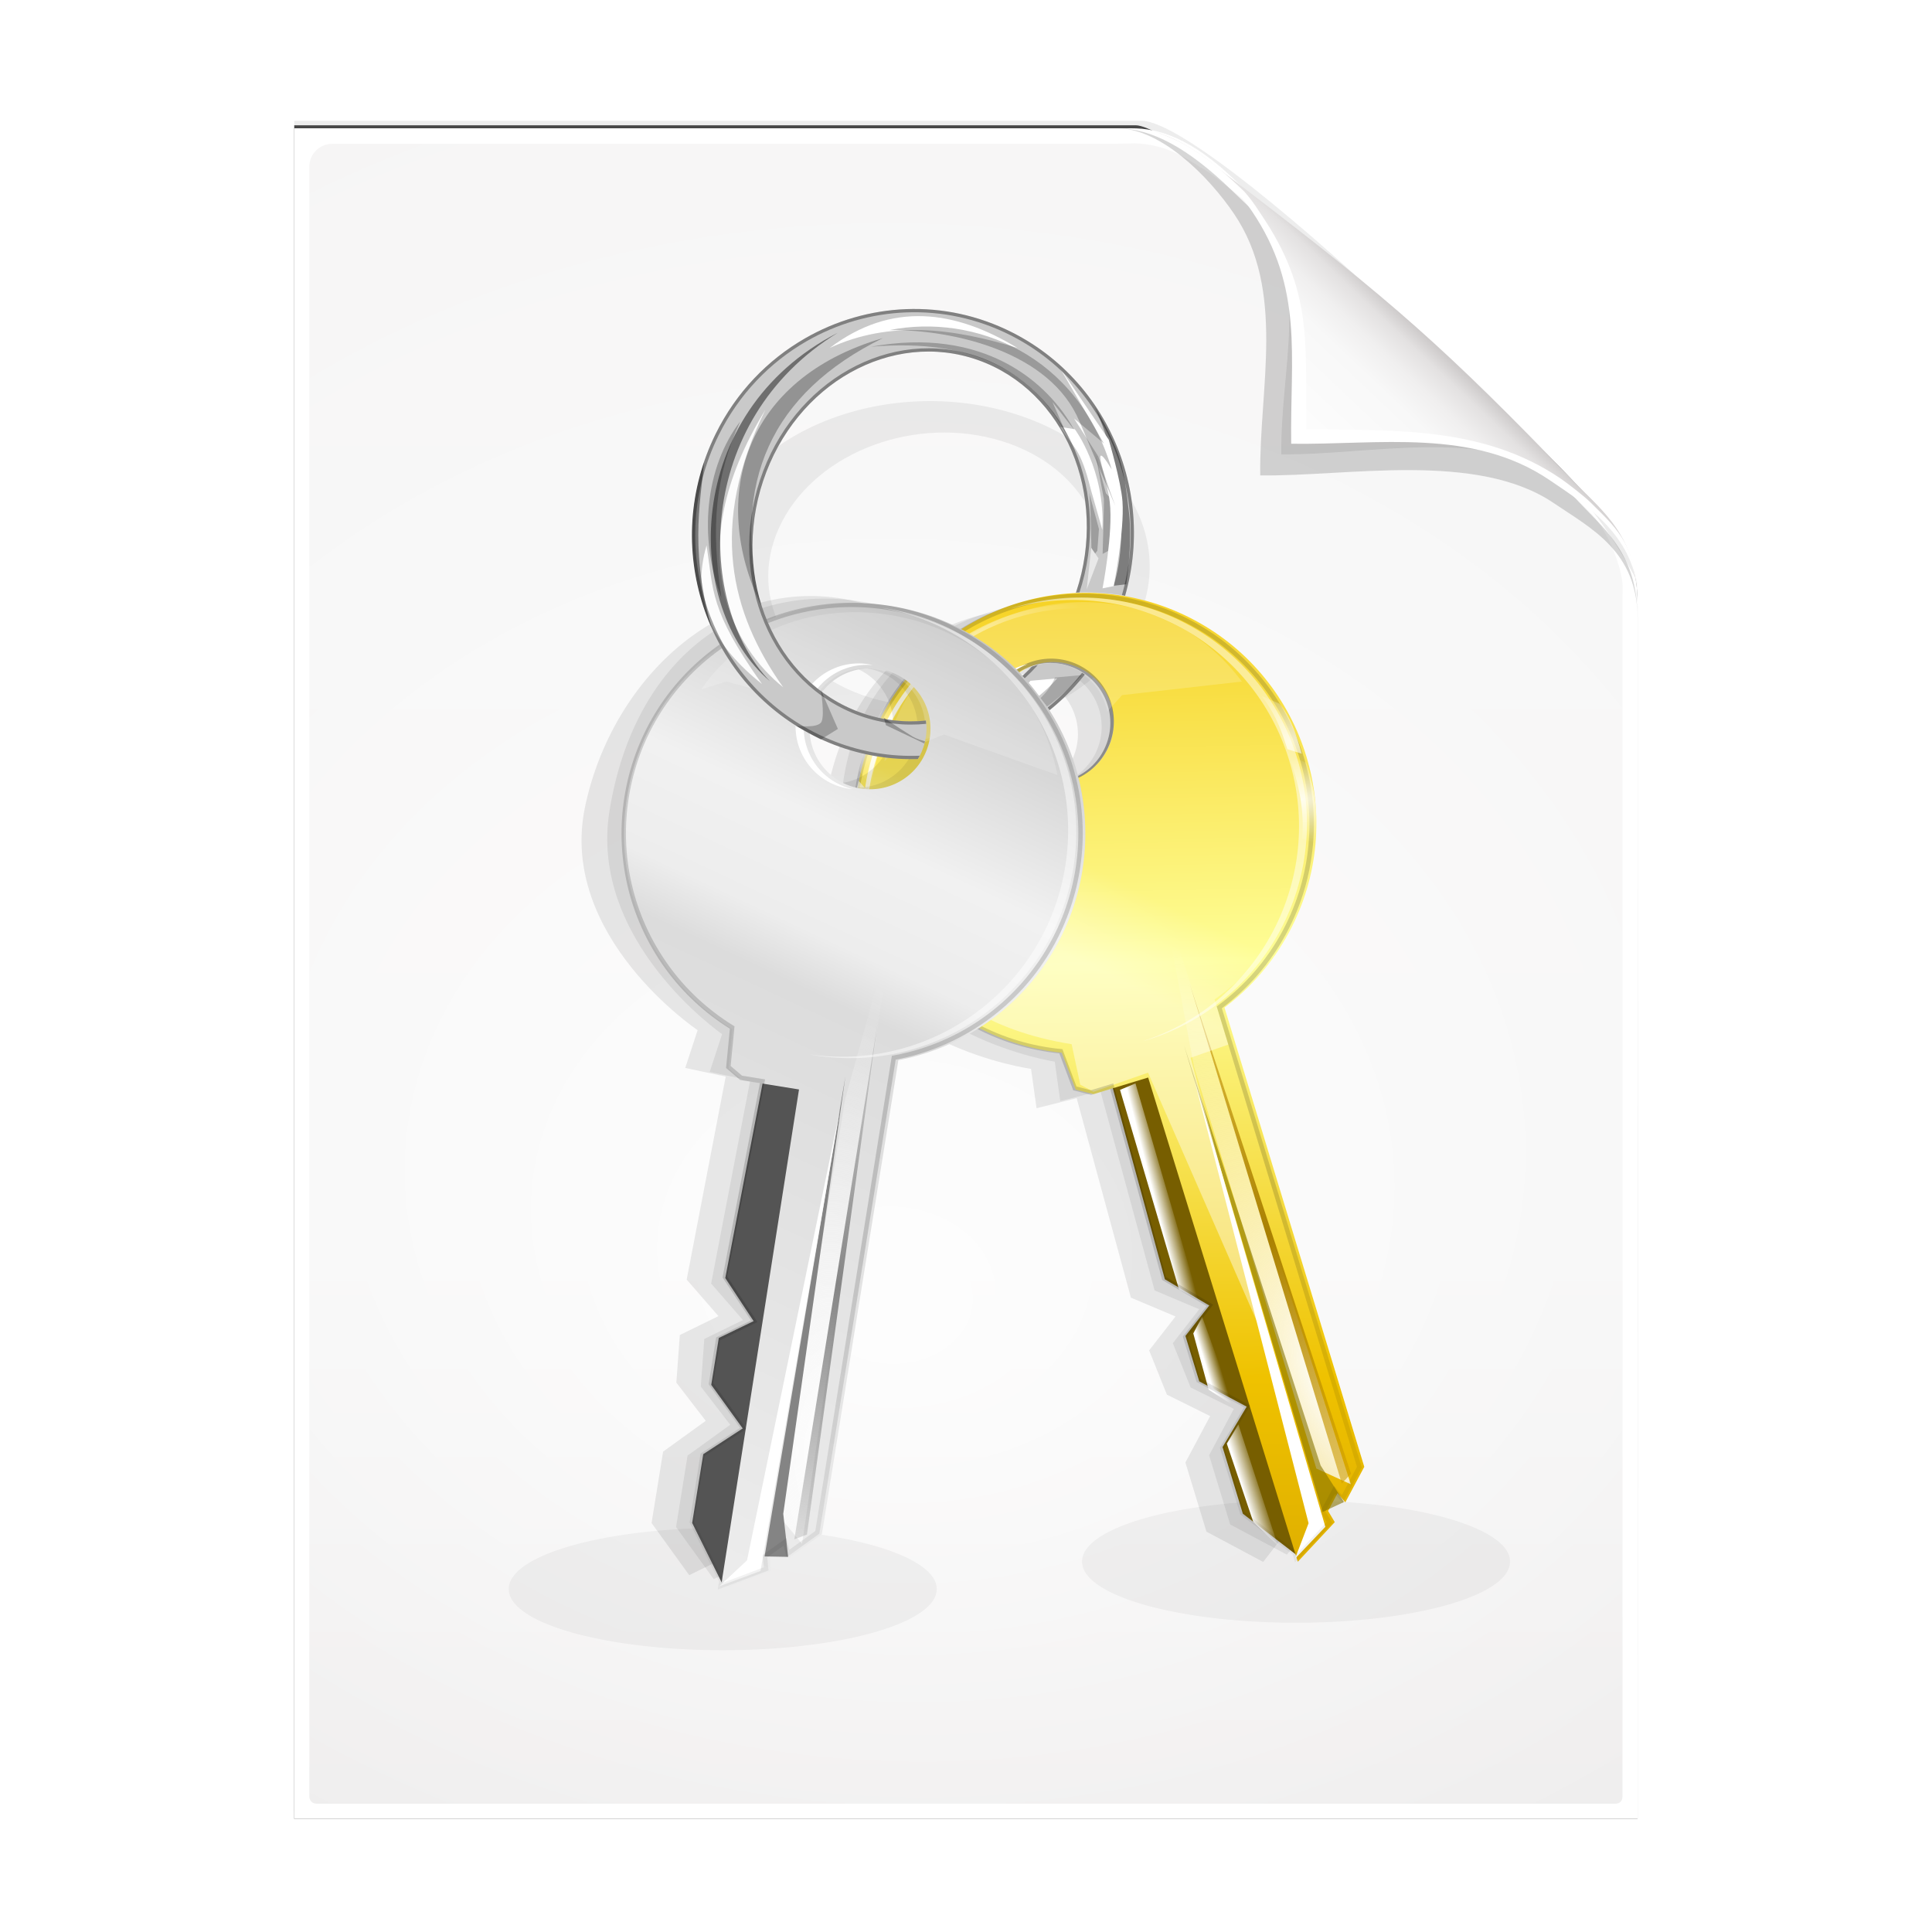 <svg height="256" width="256" xmlns="http://www.w3.org/2000/svg" xmlns:xlink="http://www.w3.org/1999/xlink">
  <defs>
    <filter id="filter3834" color-interpolation-filters="sRGB" height="1.064" width="1.081" x="-.04" y="-.032">
      <feGaussianBlur stdDeviation="1.501"/>
    </filter>
    <filter id="filter3826" color-interpolation-filters="sRGB" height="1.044" width="1.056" x="-.028" y="-.022">
      <feGaussianBlur stdDeviation="1.036"/>
    </filter>
    <linearGradient id="linearGradient4524-4" gradientTransform="matrix(2 0 0 -2 -7.012 257)" gradientUnits="userSpaceOnUse" x1="72" x2="72" y1="0" y2="116.401">
      <stop offset="0" stop-color="#eeecec"/>
      <stop offset=".4" stop-color="#f4f4f4"/>
      <stop offset="1" stop-color="#f6f5f5"/>
    </linearGradient>
    <filter id="filter1164" color-interpolation-filters="sRGB" height="1.096" width="1.09" x="-.045" y="-.048">
      <feGaussianBlur stdDeviation=".65"/>
    </filter>
    <radialGradient id="radialGradient5988-0" cx="64" cy="64.004" fx="63.793" fy="47.275" gradientTransform="matrix(3.368 .169 .138 -2.752 -103.406 294.326)" gradientUnits="userSpaceOnUse" r="47.5" xlink:href="#linearGradient3872"/>
    <linearGradient id="linearGradient3872">
      <stop offset="0" stop-color="#fff"/>
      <stop offset="1" stop-color="#fff" stop-opacity="0"/>
    </linearGradient>
    <clipPath id="clipPath6093-7">
      <path d="m17 8-0 112h61.5c1.675 0 3.914-.565 7-3.6 8.87-8.725 16.24-13.852 23.499-21.176 2.441-2.463 3.001-4.471 3.001-6.724v-80.5z"/>
    </clipPath>
    <filter id="filter6171-8" color-interpolation-filters="sRGB" height="2.022" width="1.956" x="-.478" y="-.511">
      <feGaussianBlur stdDeviation="10.141"/>
    </filter>
    <linearGradient id="linearGradient3895-3" gradientTransform="matrix(2.024 0 0 -2.024 -.803 246.974)" gradientUnits="userSpaceOnUse" x1="86.738" x2="93.19" y1="93.621" y2="100.459">
      <stop offset="0" stop-color="#fcfcfc"/>
      <stop offset=".523" stop-color="#f8f8f8"/>
      <stop offset=".723" stop-color="#f0efef"/>
      <stop offset=".89" stop-color="#e3e1e1"/>
      <stop offset="1" stop-color="#cecbcb"/>
    </linearGradient>
    <clipPath id="clipPath6230-2-1">
      <path d="m100.573 62.542c9.49-5.464 21.336-6.201 31.778-.907 16.707 8.469 23.422 29.155 15.006 46.222-8.416 17.067-28.752 24.01-45.459 15.541-16.707-8.469-23.422-29.155-15.006-46.222 3.156-6.4 7.987-11.355 13.681-14.634zm6.973 5.22c-5.964 3.341-10.901 9.17-13.378 16.62-4.956 14.9 1.771 30.814 15.017 35.518 13.246 4.704 27.996-3.614 32.952-18.513 4.956-14.9-1.771-30.814-15.017-35.518-6.623-2.352-13.609-1.447-19.573 1.893z"/>
    </clipPath>
    <filter id="filter5878-6-2-0-1" color-interpolation-filters="sRGB" height="1.096" width="1.232" x="-.116" y="-.048">
      <feGaussianBlur stdDeviation=".315"/>
    </filter>
    <filter id="filter5842-8-4-5-7" color-interpolation-filters="sRGB" height="1.121" width="1.063" x="-.031" y="-.06">
      <feGaussianBlur stdDeviation=".408"/>
    </filter>
    <filter id="filter5978-9-0-6-0" color-interpolation-filters="sRGB" height="1.124" width="1.628" x="-.314" y="-.062">
      <feGaussianBlur stdDeviation=".706"/>
    </filter>
    <filter id="filter5930-6-2-5-6" color-interpolation-filters="sRGB" height="1.464" width="1.079" x="-.039" y="-.232">
      <feGaussianBlur stdDeviation=".471"/>
    </filter>
    <filter id="filter11517-5-5" color-interpolation-filters="sRGB" height="1.104" width="1.192" x="-.096" y="-.052">
      <feGaussianBlur stdDeviation=".885"/>
    </filter>
    <filter id="filter5954-3-7-9-7" color-interpolation-filters="sRGB" height="1.193" width="2.263" x="-.632" y="-.096">
      <feGaussianBlur stdDeviation=".411"/>
    </filter>
    <filter id="filter5946-1-3-0-2" color-interpolation-filters="sRGB" height="1.18" width="2.118" x="-.559" y="-.09">
      <feGaussianBlur stdDeviation=".568"/>
    </filter>
    <filter id="filter11449-6-5" color-interpolation-filters="sRGB" height="1.215" width="1.755" x="-.378" y="-.107">
      <feGaussianBlur stdDeviation=".285"/>
    </filter>
    <filter id="filter5894-8-1-3-4" color-interpolation-filters="sRGB" height="1.04" width="1.14" x="-.07" y="-.02">
      <feGaussianBlur stdDeviation=".282"/>
    </filter>
    <filter id="filter5858-6-8-0-1" color-interpolation-filters="sRGB" height="1.106" width="1.084" x="-.042" y="-.053">
      <feGaussianBlur stdDeviation=".608"/>
    </filter>
    <filter id="filter6257-0-7" color-interpolation-filters="sRGB" height="1.127" width="1.29" x="-.145" y="-.063">
      <feGaussianBlur stdDeviation=".561"/>
    </filter>
    <filter id="filter12455-4-8" color-interpolation-filters="sRGB" height="1.164" width="2.112" x="-.556" y="-.082">
      <feGaussianBlur stdDeviation=".929"/>
    </filter>
    <filter id="filter6275-2-3" color-interpolation-filters="sRGB" height="1.176" width="1.35" x="-.175" y="-.088">
      <feGaussianBlur stdDeviation=".91"/>
    </filter>
    <filter id="filter11463-2-4" color-interpolation-filters="sRGB" height="1.213" width="1.098" x="-.049" y="-.107">
      <feGaussianBlur stdDeviation=".383"/>
    </filter>
    <filter id="filter11477-9-2" color-interpolation-filters="sRGB" height="1.234" width="1.128" x="-.064" y="-.117">
      <feGaussianBlur stdDeviation=".616"/>
    </filter>
    <filter id="filter11544-7-5" color-interpolation-filters="sRGB" height="1.055" width="1.056" x="-.028" y="-.028">
      <feGaussianBlur stdDeviation=".589"/>
    </filter>
    <filter id="filter12447-5-4" color-interpolation-filters="sRGB" height="1.182" width="1.214" x="-.107" y="-.091">
      <feGaussianBlur stdDeviation=".289"/>
    </filter>
    <filter id="filter12439-4-7" color-interpolation-filters="sRGB" height="1.167" width="1.075" x="-.037" y="-.084">
      <feGaussianBlur stdDeviation=".216"/>
    </filter>
    <filter id="filter12579-8-5" color-interpolation-filters="sRGB" height="1.337" width="1.254" x="-.127" y="-.169">
      <feGaussianBlur stdDeviation="3.581"/>
    </filter>
    <filter id="filter10741" height="1.341" width="1.159" x="-.08" y="-.171">
      <feGaussianBlur stdDeviation="7.939"/>
    </filter>
    <filter id="filter4483" height="1.065" width="1.03" x="-.015" y="-.033">
      <feGaussianBlur stdDeviation="1.512"/>
    </filter>
    <linearGradient id="linearGradient15348" gradientTransform="matrix(.051 .051 -.051 .051 505.35 -52.291)" gradientUnits="userSpaceOnUse" x1="-2219.611" x2="1116.005" y1="5545.751" y2="4595.53">
      <stop offset="0" stop-color="#f5cb11"/>
      <stop offset=".258" stop-color="#fefe98"/>
      <stop offset=".508" stop-color="#efc200"/>
      <stop offset=".74" stop-color="#cf9c00"/>
      <stop offset="1" stop-color="#ffe00d"/>
    </linearGradient>
    <radialGradient id="radialGradient15345" cx="208.773" cy="205.8" gradientTransform="matrix(.795 -.607 1.439 1.883 -255.189 -54.125)" gradientUnits="userSpaceOnUse" r="30.229">
      <stop offset="0" stop-color="#fefefe"/>
      <stop offset="1" stop-color="#fefefe" stop-opacity="0"/>
    </radialGradient>
    <radialGradient id="radialGradient15342" cx="193.129" cy="187.57" gradientTransform="matrix(1.307 1.38 -.733 .694 76.28 -209.177)" gradientUnits="userSpaceOnUse" r="27.666">
      <stop offset="0" stop-color="#a87f00"/>
      <stop offset="1" stop-color="#dba600" stop-opacity=".404"/>
    </radialGradient>
    <linearGradient id="linearGradient3198" gradientUnits="userSpaceOnUse" x1="213.137" x2="211.678" xlink:href="#linearGradient3872" y1="188.984" y2="190.443"/>
    <linearGradient id="linearGradient3200" gradientUnits="userSpaceOnUse" x1="222.683" x2="220.554" xlink:href="#linearGradient3872" y1="198.442" y2="200.57"/>
    <linearGradient id="linearGradient3202" gradientUnits="userSpaceOnUse" x1="192.631" x2="190.863" xlink:href="#linearGradient3872" y1="168.567" y2="170.511"/>
    <linearGradient id="linearGradient3204" gradientUnits="userSpaceOnUse" x1="168.75" x2="155.5" xlink:href="#linearGradient3872" y1="127.625" y2="127.125"/>
    <filter id="filter12480-2-4-0" color-interpolation-filters="sRGB" height="1.043" width="1.047" x="-.021" y="-.021">
      <feGaussianBlur stdDeviation=".564"/>
    </filter>
    <filter id="filter14881-7" color-interpolation-filters="sRGB" height="1.219" width="1.219" x="-.109" y="-.109">
      <feGaussianBlur stdDeviation=".606"/>
    </filter>
    <radialGradient id="radialGradient15189" cx="152.45" cy="113.6" gradientUnits="userSpaceOnUse" r="25.8" xlink:href="#linearGradient3872"/>
    <radialGradient id="radialGradient17441" cx="145.938" cy="167.186" gradientTransform="matrix(-.276 -0 0 -.507 193.461 186.321)" gradientUnits="userSpaceOnUse" r="23.583" xlink:href="#linearGradient3872"/>
    <radialGradient id="radialGradient17445" cx="149.22" cy="170.764" gradientTransform="matrix(-.404 -.011 .013 -.489 219.913 188.131)" gradientUnits="userSpaceOnUse" r="23.583" xlink:href="#linearGradient3872"/>
    <radialGradient id="radialGradient3579" cx="145.938" cy="167.186" gradientTransform="matrix(.239 .138 -.253 .439 138.496 67.985)" gradientUnits="userSpaceOnUse" r="23.583" xlink:href="#linearGradient3872"/>
    <radialGradient id="radialGradient3581" cx="149.22" cy="170.764" gradientTransform="matrix(.345 .211 -.256 .417 116.493 53.191)" gradientUnits="userSpaceOnUse" r="23.583" xlink:href="#linearGradient3872"/>
    <filter id="filter2568" color-interpolation-filters="sRGB" height="2.605" width="1.591" x="-.296" y="-.802">
      <feGaussianBlur stdDeviation="12.48"/>
    </filter>
    <linearGradient id="linearGradient4122" gradientUnits="userSpaceOnUse" x1="-19.567" x2="23.104" y1="146.576" y2="188.409">
      <stop offset="0"/>
      <stop offset="1" stop-opacity="0"/>
    </linearGradient>
    <linearGradient id="linearGradient5891" gradientTransform="matrix(.051 .051 -.051 .051 505.35 -52.291)" gradientUnits="userSpaceOnUse" x1="-2219.611" x2="1116.005" y1="5545.751" y2="4595.53">
      <stop offset="0" stop-color="#b9b9b9"/>
      <stop offset=".174" stop-color="#f1f1f1"/>
      <stop offset=".238" stop-color="#ededed"/>
      <stop offset=".271" stop-color="#dcdcdc"/>
      <stop offset="1" stop-color="#fff"/>
    </linearGradient>
    <radialGradient id="radialGradient5895" cx="193.129" cy="187.57" gradientTransform="matrix(1.307 1.38 -.733 .694 76.28 -209.177)" gradientUnits="userSpaceOnUse" r="27.666">
      <stop offset="0" stop-color="#858585"/>
      <stop offset="1" stop-color="#858585" stop-opacity="0"/>
    </radialGradient>
    <clipPath id="clipPath7878">
      <g transform="matrix(.745 0 0 .745 -163.9 16.676)">
        <path d="m149.812 99.719c-19.09 0-34.562 15.503-34.562 34.594 0 19.091 15.472 34.563 34.562 34.563 5.206 0 10.134-1.189 14.562-3.25l50.875 50.906h6.062l-.688-1.688h3.031l1 1.688 7.844-2.125-.875-.875-1.594-9.75-7.375-7.406-7.062.344v-8.063l-5.031-5.031-5.719 1-.312-7.719-21.594-20.344 2.125-2.125.656-2.688-3.906-4.437c1.632-4.016 2.562-8.398 2.562-13 0-19.09-15.472-34.594-34.562-34.594z" fill="none" stroke="#000" stroke-width="2"/>
      </g>
    </clipPath>
    <clipPath id="clipPath7889">
      <g transform="matrix(.745 0 0 .745 -163.9 16.676)">
        <path d="m149.812 99.719c-19.09 0-34.562 15.503-34.562 34.594 0 19.091 15.472 34.563 34.562 34.563 5.206 0 10.134-1.189 14.562-3.25l50.875 50.906h6.062l-.688-1.688h3.031l1 1.688 7.844-2.125-.875-.875-1.594-9.75-7.375-7.406-7.062.344v-8.063l-5.031-5.031-5.719 1-.312-7.719-21.594-20.344 2.125-2.125.656-2.688-3.906-4.437c1.632-4.016 2.562-8.398 2.562-13 0-19.09-15.472-34.594-34.562-34.594z" fill="none" stroke="#000" stroke-width="2"/>
      </g>
    </clipPath>
    <clipPath id="clipPath7900">
      <g transform="matrix(-1.125 0 0 -1.125 297.336 262.86)">
        <path d="m171.387 151.335v-56.526h-65.153v56.526zm-32.52-19.466c-4.952 0-8.967-4.015-8.967-8.967 0-4.952 4.015-8.967 8.967-8.967 4.952 0 8.967 4.015 8.967 8.967 0 4.952-4.015 8.967-8.967 8.967z" fill="none" stroke="#000" stroke-width="1.724"/>
      </g>
    </clipPath>
    <clipPath id="clipPath9144">
      <g>
        <path d="m109.194 28.023c9.49-5.464 21.336-6.201 31.778-.907 16.707 8.469 23.422 29.155 15.006 46.222-8.416 17.067-28.752 24.01-45.459 15.541-16.707-8.469-23.422-29.155-15.006-46.222 3.156-6.4 7.987-11.355 13.681-14.634zm6.973 5.22c-5.964 3.341-10.901 9.17-13.378 16.62-4.956 14.9 1.771 30.814 15.017 35.518 13.246 4.704 27.996-3.614 32.952-18.513 4.956-14.9-1.771-30.814-15.017-35.518-6.623-2.352-13.609-1.447-19.573 1.893z" fill="none" stroke="#000"/>
      </g>
    </clipPath>
    <clipPath id="clipPath11020">
      <path d="m73.625 11.53v99.649h116.02v-99.649zm78.342 55.421c5.695-.045 11.483 1.289 16.862 4.156.891.475 1.736 1.002 2.569 1.54l-12.155 20.751-3.753-3.273c1.52-3.618-.054-8.985-4.238-11.113-1.139-.579-2.098-1.05-3.296-1.158-1.883-.169-3.44.078-5.224.988l-5.679-5.065.038-3.4c4.637-2.194 9.715-3.386 14.875-3.427zm-28.766 10.197h16.688c2.984 2.773 4.085 4.157 5.718 6.419 2.575 3.154 4.735 8.229 5.746 13.007h-28.152v-.807c.579-.317 1.045-.663 1.438-1.012 3.412-3.031 4.265-8.082 1.672-12.032-.92-1.274-1.835-2.201-3.11-2.909z"/>
    </clipPath>
  </defs>
  <path d="m-128.811-19.056v112h56.188c5.115-.238 32.613-27.078 32.775-30.612.081-25.127.037-56.259.037-81.388z" filter="url(#filter3834)" opacity=".262" transform="matrix(2 0 0 -2 296.61 201.888)"/>
  <path d="m-128.811-19.556v112.2h55.746c3.099 0 24.71-18.512 30.004-24.7 1.603-1.873 3.25-3.038 3.25-7.2v-80.3z" fill-opacity=".701" filter="url(#filter3826)" transform="matrix(2 0 0 -2 296.61 201.888)"/>
  <path d="m38.988 241v-224h111c3.351 0 7.829 1.129 14 7.2 17.74 17.45 32.481 27.704 46.998 42.352 4.881 4.925 6.002 8.942 6.002 13.448v161z" fill="#fff" stroke-width="2"/>
  <path d="m41.988 239c-.68 0-1-.469-1-1v-215.937c0-1.643 1.359-3 3-3h103.375c.106 0 1.621-.047 3-.063 3.555.08 6.264 1.507 8.712 3.187 2.104.582 33.3 27.239 51.542 45.618 2.725 2.745 4.371 7.896 4.371 9.791l0 160.404c0 .645-.326 1-1 1z" fill="url(#linearGradient4524-4)" stroke-width="2"/>
  <path d="m41.988 239c-.68 0-1-.469-1-1v-215.937c0-1.643 1.359-2.999 3-3l105-.063c.106-0 6.548.016 7.927-0 13.082 9.007 37.275 31.907 55.165 49.91 2.954 3.313.915.74 2.908 3.215l0 165.875c0 .645-.326 1-1 1z" fill="url(#radialGradient5988-0)" opacity=".847" stroke-width="2"/>
  <path d="m-39.811 59.947c0 4.465-3.067 5.979-5.55 7.662-5.109 3.465-13.669 1.757-19.45 1.838-.081 5.781 1.723 12.232-1.742 17.34-1.684 2.482-4.848 5.66-7.758 5.66 2.318 0 4.743-1.335 7.584-4.085 9.142-8.849 14.367-11.135 22.673-20.298 1.919-2.117 4.243-3.642 4.243-8.118z" filter="url(#filter1164)" opacity=".4" transform="matrix(2 0 0 -2 296.61 201.888)"/>
  <path clip-path="url(#clipPath6093-7)" d="m114.4 82.503c0 4.465-4.997 12.61-7.48 14.294-5.109 3.465-12.739 1.525-18.52 1.606-.081 5.781 1.966 11.305-1.499 16.413-1.684 2.482-9.791 8.687-12.701 8.687-2.091 1.534 3.488 8.211 6.735 5.32 9.502-8.461 35.132-30.023 43.351-39.263 2.04-2.294-4.905-9.845-9.886-7.057z" filter="url(#filter6171-8)" opacity=".277" transform="matrix(2 0 0 -2 -7.012 257)"/>
  <path d="m216.988 79.994c0-8.931-5.595-12.82-10.559-16.187-10.217-6.93-21.878-6.651-33.441-6.813-.162-11.562.332-19.009-6.598-29.226-3.367-4.964-10.581-10.774-16.402-10.774 4.636 0 8.888 3.363 15.168 8.17 19.079 14.601 26.409 20.969 43.346 38.595 3.959 4.12 8.486 7.284 8.486 16.235z" fill="url(#linearGradient3895-3)"/>
  <path d="m217.026 78.575c-.633-7.798-7.046-11.806-11.7-14.963-10.217-6.93-22.675-4.65-34.237-4.812-.162-11.562 1.705-20.633-5.225-30.85-2.946-4.344-8.199-9.32-13.525-10.5 3.961.725 7.77 3.323 12.537 7.938.678.777 1.149 1.358 2.212 3 6.93 10.217 5.847 16.931 6.009 28.494 11.562.162 23.436-.424 33.653 6.506.931.631 3.188 2.376 4.013 3.2 3.073 3.073 5.803 5.227 6.263 11.988zm-64.688-61.125c-.315-.07-.627-.083-.938-.125.314.034.621.067.938.125z" fill="#fff"/>
  <g transform="matrix(.8 0 0 .8 -97.273 33.706)">
    <g transform="matrix(1.081 0 0 1.081 319.901 7.404)">
      <use transform="translate(-87.84 4.21)" xlink:href="#path7600"/>
      <path id="path7600" d="m73.689 213.35a50.667 18.667 0 1 1 -101.333 0 50.667 18.667 0 1 1 101.333 0z" fill-rule="evenodd" filter="url(#filter2568)" opacity=".2" transform="matrix(.647 0 0 .5 .234 86.763)"/>
    </g>
    <path d="m115.141 41.224c9.49-4.038 21.336-4.582 31.778-.67 16.707 6.259 23.422 21.547 15.006 34.16-8.416 12.613-28.752 17.745-45.459 11.485-16.707-6.259-23.422-21.547-15.006-34.16 3.156-4.73 7.987-8.392 13.681-10.815zm6.973 3.858c-5.964 2.469-10.901 6.777-13.378 12.283-4.956 11.011 1.771 22.773 15.017 26.249 13.246 3.476 27.996-2.671 32.952-13.682 4.956-11.011-1.771-22.773-15.017-26.249-6.623-1.738-13.609-1.07-19.573 1.399z" filter="url(#filter12579-8-5)" opacity=".241" transform="matrix(1.081 0 0 1.081 133.055 -16.662)"/>
    <g enable-background="new" stroke-width=".632" transform="matrix(-.52 .975 .975 .52 248.014 -121.531)">
      <path d="m212.969 100.375c-.826.012-1.641.062-2.469.125-26.5 2-40.5 14.5-45.5 23s-7 13.5-7 13.5h-117l-14.5 20.5 11 11h17.5l9-9 8 8.5 11.5 1 6-8.5 7.5 9 50-1.5.5 10 9.5-1.5s17 37 49 35.5 62-24.5 59.5-57c-2.422-31.484-26.911-55.005-52.531-54.625zm22.46 41.054c8.008 0 14.5 6.492 14.5 14.5s-6.492 14.5-14.5 14.5-14.5-6.492-14.5-14.5 6.492-14.5 14.5-14.5z" filter="url(#filter10741)" opacity=".289" transform="matrix(-.438 -.438 .438 -.438 177.338 290.696)"/>
      <path d="m212.969 100.375c-.826.012-1.641.062-2.469.125-26.5 2-40.5 14.5-45.5 23s-7 13.5-7 13.5h-117l-14.5 20.5 11 11h17.5l9-9 8 8.5 11.5 1 6-8.5 7.5 9 50-1.5.5 10 9.5-1.5s16.965 35.5 49 35.5c39.003 0 62-24.5 59.5-57-2.422-31.484-26.911-55.005-52.531-54.625zm22.46 41.054c8.008 0 14.5 6.492 14.5 14.5s-6.492 14.5-14.5 14.5-14.5-6.492-14.5-14.5 6.492-14.5 14.5-14.5z" filter="url(#filter4483)" opacity=".268" transform="matrix(-.438 -.438 .438 -.438 174.71 293.324)"/>
      <path d="m180.777 155.019 23.492 22.149.336 7.719 5.705-1.007 5.034 5.034v8.054l7.048-.336 7.383 7.383 1.678 10.068-53.695-53.695z" fill="#775e00"/>
      <path d="m149.566 99.981c-19.09 0-34.566 15.476-34.566 34.566s15.476 34.566 34.566 34.566c5.206 0 10.128-1.169 14.556-3.23l50.885 50.885h6.041l-.671-1.678h3.02l1.007 1.678 7.845-2.097-53.486-53.947 6.041-6.041.671-2.685-3.901-4.447c1.632-4.016 2.559-8.403 2.559-13.004 0-19.09-15.476-34.566-34.566-34.566zm-11.075 14.095c5.004 0 9.061 4.057 9.061 9.061s-4.057 9.061-9.061 9.061-9.061-4.057-9.061-9.061 4.057-9.061 9.061-9.061z" fill="url(#linearGradient15348)"/>
      <path d="m218.264 216.208-60.104-61.872v-1.061l15.91 12.728 44.548 44.548z" fill="url(#radialGradient15345)"/>
      <path d="m163.463 159.639 55.331 55.331-1.945.53z" fill="url(#radialGradient15342)"/>
      <path d="m221.092 216.561-3.182-5.657-45.962-47.73 51.972 51.265z" fill="#857200" fill-opacity=".597"/>
      <path d="m225.688 215.854-50.205-49.144 50.912 46.669 5.657.707z" fill="#fff"/>
      <path d="m206.596 184.742 9.546 10.607-.354-4.596-6.364-6.01z" fill="url(#linearGradient3198)"/>
      <path d="m218.264 197.116 13.258 13.789-1.414-4.95-8.485-9.016z" fill="url(#linearGradient3200)"/>
      <path d="m204.652 183.151-24.218-23.688 1.945-1.591 22.274 21.92z" fill="url(#linearGradient3202)"/>
      <path d="m154.75 101.25c-2.667 22.017-5.333 44.317-8 67 7.908-.67 13.079-2.252 17-4.25l5 5 4.407-4.058 33.225 31.201-28.255-35.777 6.373-5.867v-2.25l-4.75-4c8.25-23.75-4.5-40.75-25-47z" fill="url(#linearGradient3204)" opacity=".417"/>
      <path d="m-52.298 90.961c-14.221 0-25.747 11.549-25.747 25.77 0 14.221 11.526 25.747 25.747 25.747 3.878 0 7.55-.885 10.848-2.421l37.899 37.922h4.516l-.512-1.257h2.258l.745 1.257 5.843-1.583-.652-.652-1.187-7.263-5.494-5.517-5.261.256v-6.006l-3.748-3.748-4.26.745-.233-5.75-16.086-15.155 1.583-1.583.489-2.002-2.91-3.306c1.216-2.991 1.909-6.256 1.909-9.684 0-14.221-11.526-25.77-25.747-25.77z" style="opacity:.395;fill:none;stroke-width:.981;clip-path:url(#clipPath7889);stroke:url(#linearGradient4122);filter:url(#filter12480-2-4-0)" transform="matrix(1.342 0 0 1.342 220.017 -22.386)"/>
      <circle cx="141.375" cy="124.625" r="9.875" style="opacity:.588;fill:none;stroke:#000;stroke-width:1.407;clip-path:url(#clipPath7900);filter:url(#filter14881-7)" transform="matrix(-.889 0 0 -.889 264.189 233.556)"/>
      <circle cx="151.25" cy="136" fill="none" r="25" stroke="url(#radialGradient15189)" stroke-width=".515" transform="matrix(1.28 0 0 1.28 -44.029 -40.766)"/>
      <path d="m147.188 102c-19.427-.248-37.487 21.65-27.406 43.188l10.241-14.883 3.228-.804c-1.992-1.627-3.25-4.102-3.25-6.875 0-4.902 3.973-8.875 8.875-8.875 2.282 0 4.365.867 5.938 2.281l1.181-4.001 5.789-7.244 3.75-1.254c-2.753-1.004-5.568-1.496-8.344-1.531z" fill="#fff" opacity=".18"/>
      <path d="m159.829 103.5-1.25-2.625c-4.461-1.423-8.32-1.341-12.125-1.125l.75 2.125c4.033-.512 8.259.138 12.625 1.625z" fill="url(#radialGradient17441)" opacity=".789"/>
      <path d="m168.829 107.25-1.25-2.625c-1.711-1.548-4.945-2.466-7.625-3.125l.75 2.125c2.033.613 4.884 1.263 8.125 3.625z" fill="url(#radialGradient17445)" opacity=".724"/>
      <path d="m126.212 156.526-.23 2.898c3.152 3.463 6.535 5.321 9.938 7.037l.413-2.215c-3.748-1.573-7.083-4.249-10.121-7.72z" fill="url(#radialGradient3579)" opacity=".789"/>
      <path d="m120.293 148.779-.23 2.898c.708 2.196 3.049 4.608 5.041 6.519l.413-2.215c-1.454-1.547-3.598-3.536-5.224-7.202z" fill="url(#radialGradient3581)" opacity=".724"/>
      <path d="m210.25 102c-30.238 0-54.75 24.512-54.75 54.75 0 .336.025.665.031 1 .536-29.773 24.817-53.75 54.719-53.75s54.182 23.977 54.719 53.75c.006-.335.031-.664.031-1 0-30.238-24.512-54.75-54.75-54.75z" fill="#fff" opacity=".478" transform="matrix(-.438 -.438 .438 -.438 173.397 294.638)"/>
      <path d="m220.562 157.75c-.021.332-.062.663-.062 1 0 8.422 6.828 15.25 15.25 15.25s15.25-6.828 15.25-15.25c0-.337-.041-.668-.062-1-.516 7.955-7.102 14.25-15.188 14.25s-14.671-6.295-15.188-14.25z" fill="#fff" transform="matrix(-.438 -.438 .438 -.438 173.397 294.638)"/>
    </g>
    <g enable-background="new" stroke-width=".632" transform="matrix(-.896 .647 .647 .896 310.116 -121.351)">
      <path d="m212.969 100.375c-.826.012-1.641.062-2.469.125-26.5 2-40.5 14.5-45.5 23s-7 13.5-7 13.5h-117l-14.5 20.5 11 11h17.5l9-9 8 8.5 11.5 1 6-8.5 7.5 9 50-1.5.5 10 9.5-1.5s17 37 49 35.5 62-24.5 59.5-57c-2.422-31.484-26.911-55.005-52.531-54.625zm22.46 41.054c8.008 0 14.5 6.492 14.5 14.5s-6.492 14.5-14.5 14.5-14.5-6.492-14.5-14.5 6.492-14.5 14.5-14.5z" filter="url(#filter10741)" opacity=".289" transform="matrix(-.438 -.438 .438 -.438 177.338 290.696)"/>
      <path d="m212.969 100.375c-.826.012-1.641.062-2.469.125-26.5 2-40.5 14.5-45.5 23s-7 13.5-7 13.5h-117l-14.5 20.5 11 11h17.5l9-9 8 8.5 11.5 1 6-8.5 7.5 9 50-1.5.5 10 9.5-1.5s16.965 35.5 49 35.5c39.003 0 62-24.5 59.5-57-2.422-31.484-26.911-55.005-52.531-54.625zm22.46 41.054c8.008 0 14.5 6.492 14.5 14.5s-6.492 14.5-14.5 14.5-14.5-6.492-14.5-14.5 6.492-14.5 14.5-14.5z" filter="url(#filter4483)" opacity=".268" transform="matrix(-.438 -.438 .438 -.438 174.71 293.324)"/>
      <path d="m180.777 155.019 23.492 22.149.336 7.719 5.705-1.007 5.034 5.034v8.054l7.048-.336 7.383 7.383 1.678 10.068-53.695-53.695z" fill="#545454"/>
      <path d="m149.566 99.981c-19.09 0-34.566 15.476-34.566 34.566s15.476 34.566 34.566 34.566c5.206 0 10.128-1.169 14.556-3.23l50.885 50.885h6.041l-.671-1.678h3.02l1.007 1.678 7.845-2.097-53.486-53.947 6.041-6.041.671-2.685-3.901-4.447c1.632-4.016 2.559-8.403 2.559-13.004 0-19.09-15.476-34.566-34.566-34.566zm-11.075 14.095c5.004 0 9.061 4.057 9.061 9.061s-4.057 9.061-9.061 9.061-9.061-4.057-9.061-9.061 4.057-9.061 9.061-9.061z" fill="url(#linearGradient5891)"/>
      <path d="m218.264 216.208-60.104-61.872v-1.061l15.91 12.728 44.548 44.548z" fill="url(#radialGradient15345)"/>
      <path d="m163.463 159.639 55.331 55.331-1.945.53z" fill="url(#radialGradient5895)"/>
      <path d="m221.092 216.561-3.182-5.657-45.962-47.73 51.972 51.265z" fill="#848484"/>
      <path d="m225.688 215.854-50.205-49.144 50.912 46.669 5.657.707z" fill="#fff"/>
      <path d="m206.596 184.742 9.546 10.607-.354-4.596-6.364-6.01z" fill="url(#linearGradient3198)"/>
      <path d="m218.264 197.116 13.258 13.789-1.414-4.95-8.485-9.016z" fill="url(#linearGradient3200)"/>
      <path d="m204.652 183.151-24.218-23.688 1.945-1.591 22.274 21.92z" fill="url(#linearGradient3202)"/>
      <path d="m154.75 101.25c-2.667 22.017-5.333 44.317-8 67 7.908-.67 13.079-2.252 17-4.25l5 5 4.407-4.058 33.225 31.201-28.255-35.777 6.373-5.867v-2.25l-4.75-4c8.25-23.75-4.5-40.75-25-47z" fill="url(#linearGradient3204)" opacity=".417"/>
      <path d="m-52.298 90.961c-14.221 0-25.747 11.549-25.747 25.77 0 14.221 11.526 25.747 25.747 25.747 3.878 0 7.55-.885 10.848-2.421l37.899 37.922h4.516l-.512-1.257h2.258l.745 1.257 5.843-1.583-.652-.652-1.187-7.263-5.494-5.517-5.261.256v-6.006l-3.748-3.748-4.26.745-.233-5.75-16.086-15.155 1.583-1.583.489-2.002-2.91-3.306c1.216-2.991 1.909-6.256 1.909-9.684 0-14.221-11.526-25.77-25.747-25.77z" style="opacity:.395;fill:none;stroke-width:.981;clip-path:url(#clipPath7878);filter:url(#filter12480-2-4-0);stroke:url(#linearGradient4122)" transform="matrix(1.342 0 0 1.342 220.017 -22.386)"/>
      <circle cx="151.25" cy="136" fill="none" r="25" stroke="url(#radialGradient15189)" stroke-width=".515" transform="matrix(1.28 0 0 1.28 -44.029 -40.766)"/>
      <path d="m147.188 102c-19.427-.248-37.487 21.65-27.406 43.188l10.241-14.883 3.228-.804c-1.992-1.627-3.25-4.102-3.25-6.875 0-4.902 3.973-8.875 8.875-8.875 2.282 0 4.365.867 5.938 2.281l1.181-4.001 5.789-7.244 3.75-1.254c-2.753-1.004-5.568-1.496-8.344-1.531z" fill="#fff" opacity=".18"/>
      <path d="m159.829 103.5-1.25-2.625c-4.461-1.423-8.32-1.341-12.125-1.125l.75 2.125c4.033-.512 8.259.138 12.625 1.625z" fill="url(#radialGradient17441)" opacity=".789"/>
      <path d="m168.829 107.25-1.25-2.625c-1.711-1.548-4.945-2.466-7.625-3.125l.75 2.125c2.033.613 4.884 1.263 8.125 3.625z" fill="url(#radialGradient17445)" opacity=".724"/>
      <path d="m126.212 156.526-.23 2.898c3.152 3.463 6.535 5.321 9.938 7.037l.413-2.215c-3.748-1.573-7.083-4.249-10.121-7.72z" fill="url(#radialGradient3579)" opacity=".789"/>
      <path d="m120.293 148.779-.23 2.898c.708 2.196 3.049 4.608 5.041 6.519l.413-2.215c-1.454-1.547-3.598-3.536-5.224-7.202z" fill="url(#radialGradient3581)" opacity=".724"/>
      <path d="m210.25 102c-30.238 0-54.75 24.512-54.75 54.75 0 .336.025.665.031 1 .536-29.773 24.817-53.75 54.719-53.75s54.182 23.977 54.719 53.75c.006-.335.031-.664.031-1 0-30.238-24.512-54.75-54.75-54.75z" fill="#fff" opacity=".478" transform="matrix(-.438 -.438 .438 -.438 173.397 294.638)"/>
      <path d="m220.562 157.75c-.021.332-.062.663-.062 1 0 8.422 6.828 15.25 15.25 15.25s15.25-6.828 15.25-15.25c0-.337-.041-.668-.062-1-.516 7.955-7.102 14.25-15.188 14.25s-14.671-6.295-15.188-14.25z" fill="#fff" transform="matrix(-.438 -.438 .438 -.438 173.397 294.638)"/>
    </g>
    <g clip-path="url(#clipPath11020)" transform="matrix(1.081 0 0 1.081 136.873 -16.373)">
      <path clip-path="none" d="m109.194 28.023c9.49-5.464 21.336-6.201 31.778-.907 16.707 8.469 23.422 29.155 15.006 46.222-8.416 17.067-28.752 24.01-45.459 15.541-16.707-8.469-23.422-29.155-15.006-46.222 3.156-6.4 7.987-11.355 13.681-14.634zm6.973 5.22c-5.964 3.341-10.901 9.17-13.378 16.62-4.956 14.9 1.771 30.814 15.017 35.518 13.246 4.704 27.996-3.614 32.952-18.513 4.956-14.9-1.771-30.814-15.017-35.518-6.623-2.352-13.609-1.447-19.573 1.893z" fill="#c9c9c9"/>
      <g clip-path="url(#clipPath6230-2-1)" transform="translate(8.621 -34.518)">
        <g>
          <path d="m139.662 76.103 2.265.346s4.713 6.301 4.213 15.426l-1.75-6.14c-1.623-6.476-2.478-6.099-4.728-9.632z" fill="#fff" filter="url(#filter5878-6-2-0-1)"/>
          <path d="m141.835 76.555c-4.095-7.44-13.938-15.88-31.17-12.736 15.923-1.374 26.016 3.952 30.926 15.537l-3.085-7.067z" filter="url(#filter5842-8-4-5-7)" opacity=".487"/>
          <path d="m145 73.063c3.516 7.717 5.427 18.806 2.885 27.375l1.916-.224s.972-6.124.438-10.871c-.787-6.991-1.263-9.505-5.238-16.279z" filter="url(#filter5978-9-0-6-0)" opacity=".614"/>
          <path d="m133.125 64c-9.51-5.779-19.231-7.184-28.75 0 9.197-4.252 18.891-3.038 28.75 0z" fill="#fff" filter="url(#filter5930-6-2-5-6)"/>
          <path d="m112.5 62.5c-21.311 6.219-26.636 24.344-18.625 41-4.696-18.821 1.557-32.607 18.625-41z" filter="url(#filter11517-5-5)" opacity=".522"/>
          <path d="m144.062 85.938c.312.438.438 10.25.438 10.25l.875-1.125.25-3.312z" filter="url(#filter5954-3-7-9-7)" opacity=".469"/>
          <path d="m145.125 80.438s1.188 6.375 1.25 6.688-.188 8.438-.188 8.438l1.25-.688.125-7.625-.875-1z" filter="url(#filter5946-1-3-0-2)" opacity=".469"/>
          <path d="m145.562 96.25-1.125-1.625-.688 6.375z" fill="#e9e9e9" filter="url(#filter11449-6-5)"/>
          <path d="m141.809 74.809 3.713 5.812s1.398 3.906 1.757 6.989c.55 4.714-1.103 13.224-1.103 13.224l1.699-.338s1.68-8.431 1.353-12.989c-.218-3.036-2.103-9.449-2.103-9.449l-7.5-11.029 6.765 11.618z" fill="#fff" filter="url(#filter5894-8-1-3-4)"/>
          <path d="m147.585 82.615c-5.163-17.565-21.056-23.924-34.045-21.354 9.898-.065 24.661 3.349 29.087 13.981l5.517 12.987s-4.809-12.614-.559-5.614z" filter="url(#filter5858-6-8-0-1)" opacity=".487"/>
        </g>
        <path d="m94.5 73.5c-8.656 17.655-5.378 31.067 2.75 42.5-7.355-5.843-16.266-20.413-2.75-42.5z" fill="#fff" filter="url(#filter6257-0-7)" opacity=".969"/>
        <path d="m85.5 94.25c1.094 6.905.372 9.817 8.5 21.25-7.355-5.843-11.016-12.663-8.5-21.25z" fill="#fff" filter="url(#filter6257-0-7)" opacity=".969"/>
        <path d="m88.434 77.622c-2.531 8.905-2.128 16.442 1.125 27.125-4.855-8.593-5.391-19.413-1.125-27.125z" filter="url(#filter12455-4-8)" opacity=".504" transform="matrix(.989 .147 -.147 .989 14.596 -14.488)"/>
        <path d="m83.243 80.937c1.973 6.412 3.185 14.07 11.982 24.825-7.355-5.843-14.499-16.238-11.982-24.825z" filter="url(#filter6275-2-3)" opacity=".645" transform="matrix(.926 .378 -.378 .926 38.644 -25.043)"/>
      </g>
      <path d="m143.746 80.482 4.125-.375c-5.716 6.346-12.439 7.894-18.75 8.625 6.355-2.503 12.216-5.089 14.625-8.25z" fill="#fff" filter="url(#filter11463-2-4)"/>
      <path d="m147.496 79.982 4.125-.375c-5.716 6.346-13.439 10.269-23.125 12.625 6.355-2.503 16.966-6.839 19-12.25z" filter="url(#filter11477-9-2)" opacity=".421"/>
      <path clip-path="url(#clipPath9144)" d="m109.194 28.023c9.49-5.464 21.336-6.201 31.778-.907 16.707 8.469 23.422 29.155 15.006 46.222-8.416 17.067-28.752 24.01-45.459 15.541-16.707-8.469-23.422-29.155-15.006-46.222 3.156-6.4 7.987-11.355 13.681-14.634zm6.973 5.22c-5.964 3.341-10.901 9.17-13.378 16.62-4.956 14.9 1.771 30.814 15.017 35.518 13.246 4.704 27.996-3.614 32.952-18.513 4.956-14.9-1.771-30.814-15.017-35.518-6.623-2.352-13.609-1.447-19.573 1.893z" fill="none" filter="url(#filter11544-7-5)" opacity=".605" stroke="#000"/>
      <path d="m111.621 81.857 2.625 6-2.625 1.625-3.875-2.125s3.5.5 4-.625-.125-4.875-.125-4.875z" filter="url(#filter12447-5-4)" opacity=".478"/>
      <path d="m121.246 86.107.375 1.188 6.438 3.062.75.688-.188 1.25 3.062-.375 3.375-1.562s-6.812.25-9.438-1.375-4.375-2.875-4.375-2.875z" filter="url(#filter12439-4-7)" opacity=".522"/>
      <path d="m103.832 80.548c-13.434-11.446-13.456-41.151 10.402-53.392-22.145 13.564-21.684 41.773-10.402 53.392z" opacity=".456"/>
    </g>
  </g>
</svg>
